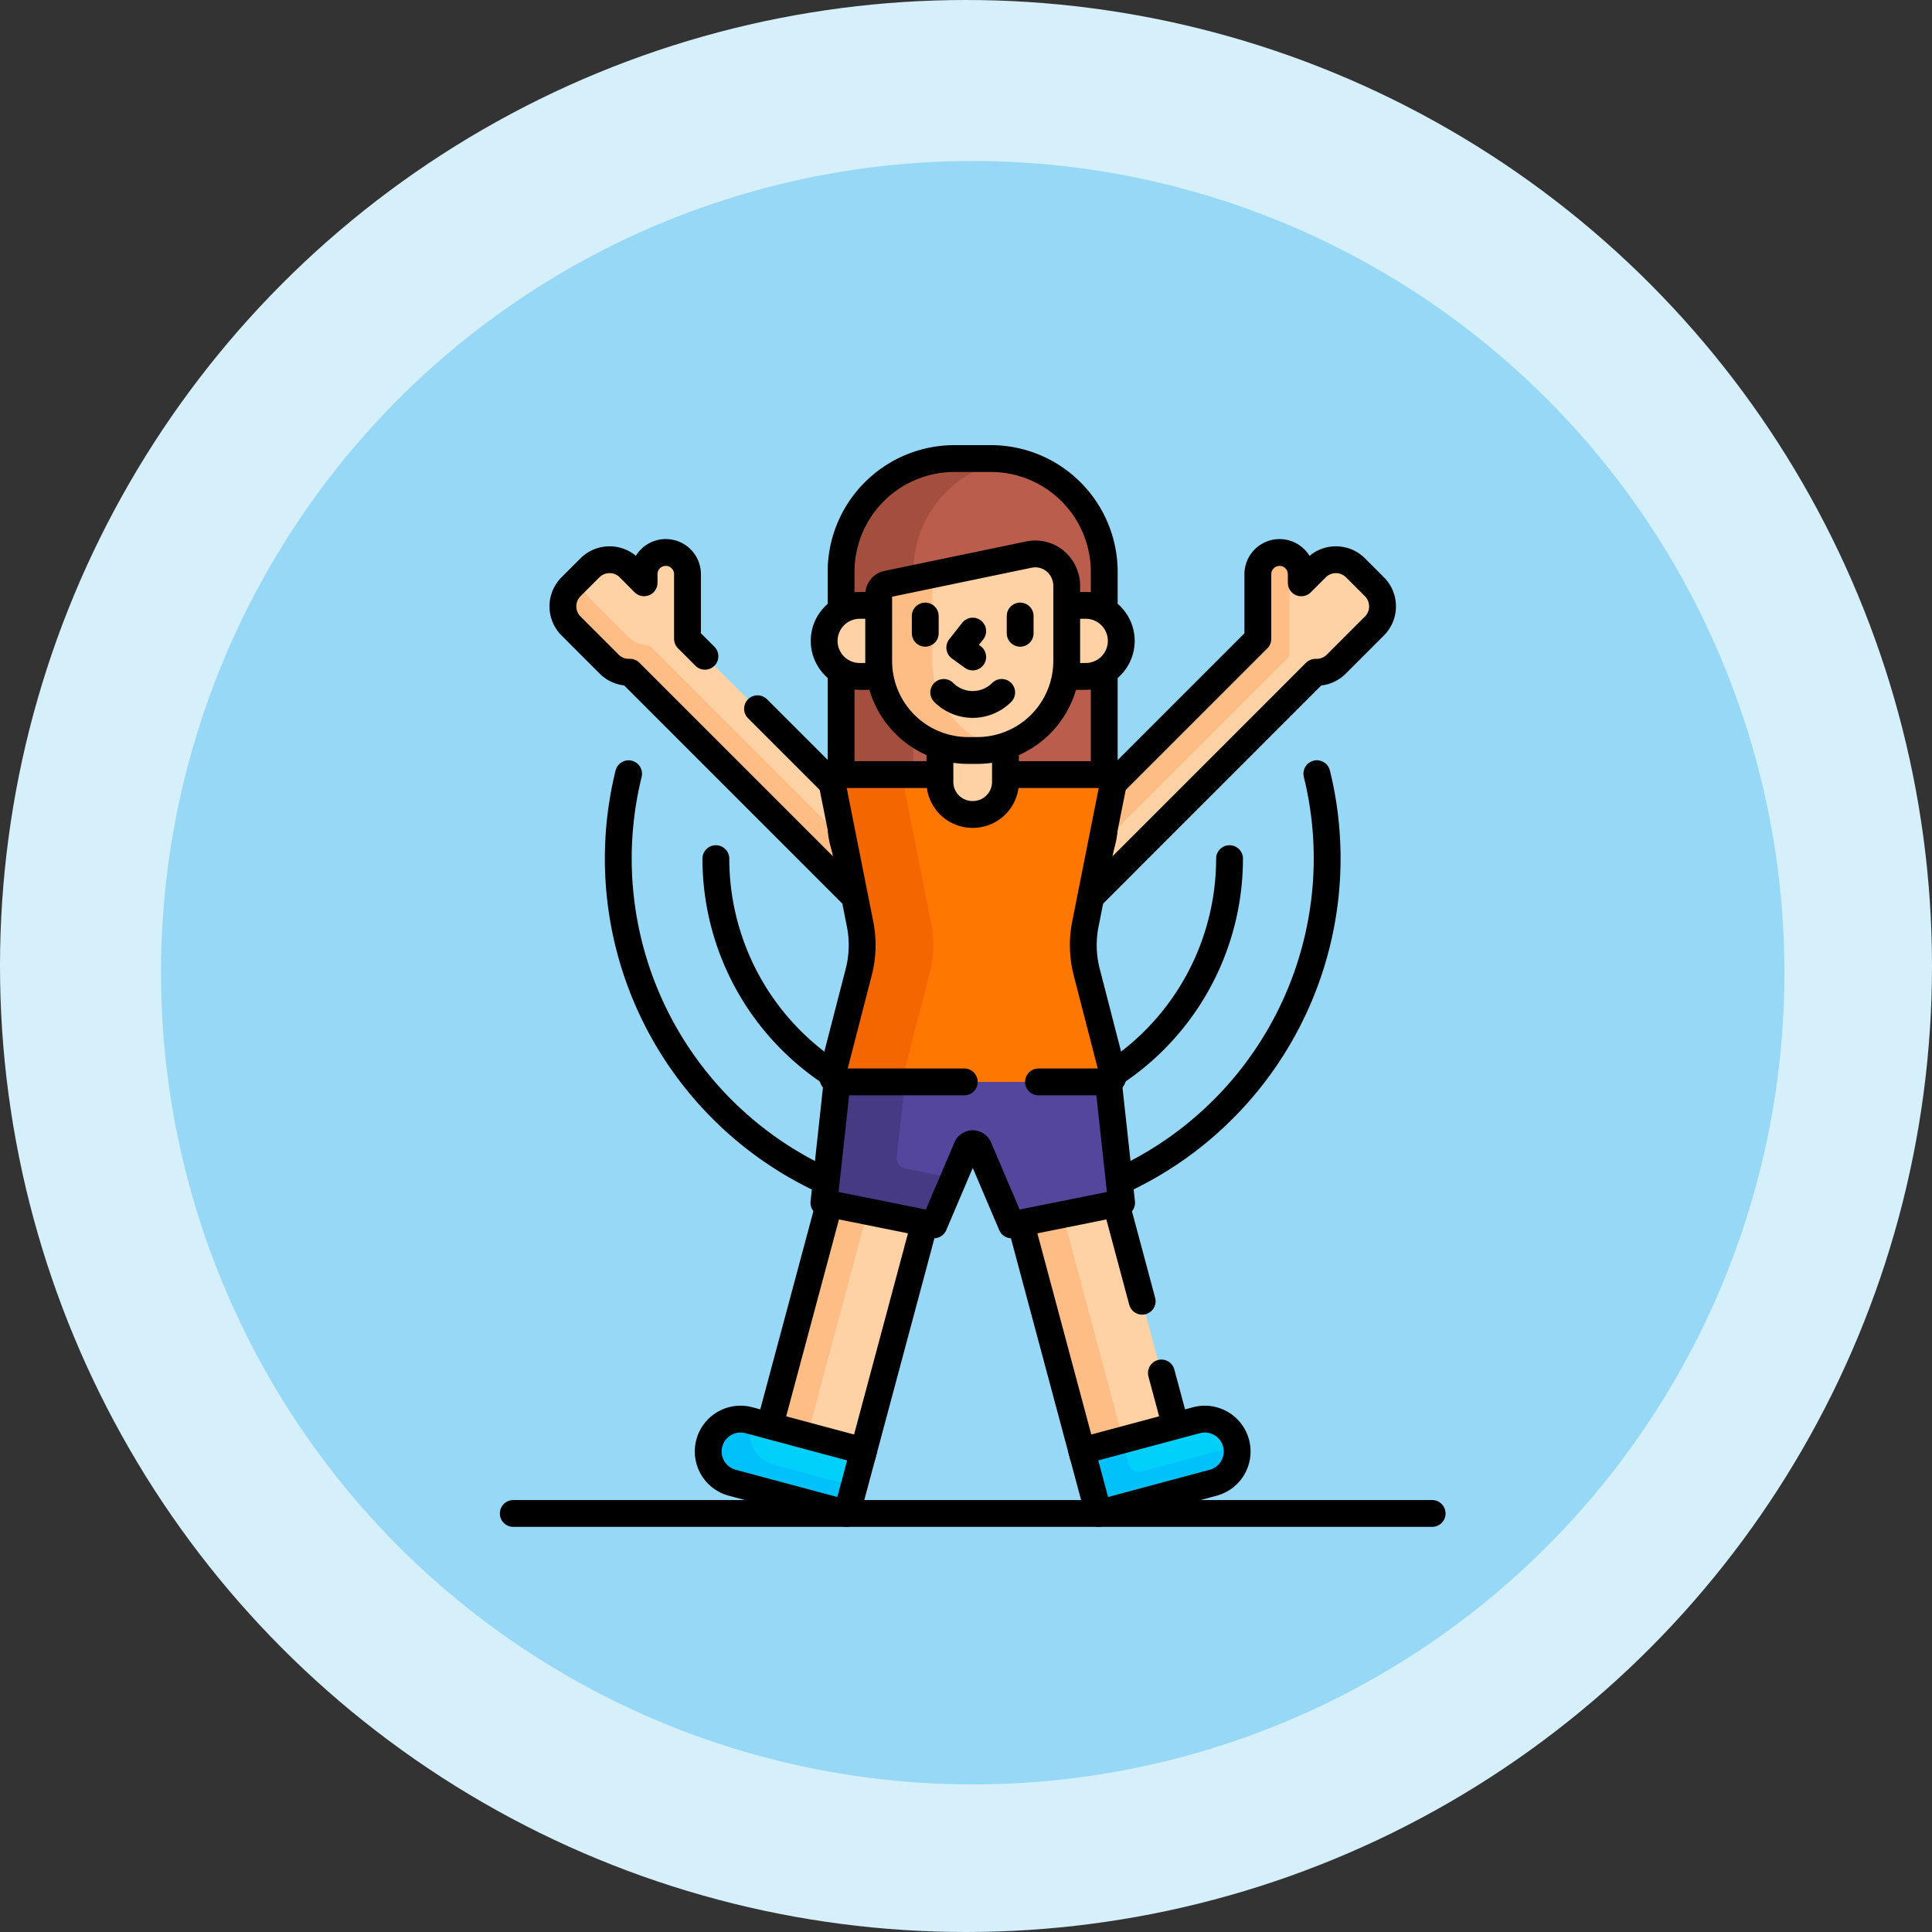 <svg xmlns="http://www.w3.org/2000/svg" xmlns:xlink="http://www.w3.org/1999/xlink" width="144" height="144" viewBox="0 0 144 144">
  <rect x="0" y="0" width="144" height="144" fill="#333333" stroke="none"/>
  <defs>
    <clipPath id="clip-path">
      <path id="path8688" d="M0-682.665H81v81H0Z" transform="translate(0 682.665)"/>
    </clipPath>
  </defs>
  <g id="Grupo_1112877" data-name="Grupo 1112877" transform="translate(-308.051 -5810)">
    <circle id="Elipse_14854" data-name="Elipse 14854" cx="72" cy="72" r="72" transform="translate(308.051 5810)" fill="#d5effb"/>
    <circle id="Elipse_14855" data-name="Elipse 14855" cx="60.5" cy="60.5" r="60.5" transform="translate(320.051 5822)" fill="#97d8f6"/>
    <g id="g8682" transform="translate(340.051 6525.656)">
      <g id="g8684" transform="translate(0 -682.665)">
        <g id="g8686" transform="translate(0 0)" clip-path="url(#clip-path)">
          <g id="g8692" transform="translate(47.935 24.679)">
            <path id="path8694" d="M0-235.342A26.468,26.468,0,0,0,18.984-260.7a26.382,26.382,0,0,0-.768-6.328" transform="translate(0 267.025)" fill="none" stroke="#000" stroke-linecap="round" stroke-linejoin="round" stroke-miterlimit="10" stroke-width="2"/>
          </g>
          <g id="g8696" transform="translate(14.08 24.679)">
            <path id="path8698" d="M-5.7,0A26.428,26.428,0,0,0,11.721,31.437" transform="translate(6.472)" fill="none" stroke="#000" stroke-linecap="round" stroke-linejoin="round" stroke-miterlimit="10" stroke-width="2"/>
          </g>
          <g id="g8700" transform="translate(21.357 31.007)">
            <path id="path8702" d="M-284.381,0a19.142,19.142,0,0,1-19.142,19.142A19.142,19.142,0,0,1-322.666,0" transform="translate(322.666)" fill="none" stroke="#000" stroke-linecap="round" stroke-linejoin="round" stroke-miterlimit="10" stroke-width="2"/>
          </g>
          <g id="g8704" transform="translate(41.394 46.261)">
            <path id="path8706" d="M-54.4-216.928l-7.323-27.331,6.988-1.872,7.323,27.331Z" transform="translate(61.723 246.131)" fill="#fed2a4"/>
          </g>
          <g id="g8708" transform="translate(41.394 46.261)">
            <path id="path8710" d="M-26.259-20.471l3.911-1.048-.458-1.708-6.988,1.872,7.323,27.331,3.077-.825Z" transform="translate(29.795 23.227)" fill="#ffbd86"/>
          </g>
          <g id="g8712" transform="translate(41.394 46.261)">
            <path id="path8714" d="M-87.2-131.7l-4.751-17.731-6.988,1.872,7.323,27.331,6.988-1.872-1.14-4.252" transform="translate(98.937 149.434)" fill="none" stroke="#000" stroke-linecap="round" stroke-linejoin="round" stroke-miterlimit="10" stroke-width="2"/>
          </g>
          <g id="g8716" transform="translate(48.634 72.782)">
            <path id="path8718" d="M-9.273-52.22l-1.248-4.659,8.541-2.289A2.411,2.411,0,0,1,.973-57.462,2.412,2.412,0,0,1-.732-54.508Z" transform="translate(10.521 59.25)" fill="#01d0fb"/>
          </g>
          <g id="g8720" transform="translate(48.634 74.349)">
            <path id="path8722" d="M-25.847-13.17l-.475-1.773-3,.805,1.248,4.659,8.541-2.289a2.411,2.411,0,0,0,1.75-2.743l-7.091,1.9a.791.791,0,0,1-.969-.559" transform="translate(29.327 14.943)" fill="#01c1fa"/>
          </g>
          <g id="g8724" transform="translate(48.634 72.782)">
            <path id="path8726" d="M-9.273-52.22l-1.248-4.659,8.541-2.289A2.411,2.411,0,0,1,.973-57.462,2.412,2.412,0,0,1-.732-54.508Z" transform="translate(10.521 59.25)" fill="none" stroke="#000" stroke-linecap="round" stroke-linejoin="round" stroke-miterlimit="10" stroke-width="2"/>
          </g>
          <g id="g8728" transform="translate(25.293 46.261)">
            <path id="path8730" d="M-51.908-216.928l7.323-27.331-6.988-1.872L-58.9-218.8Z" transform="translate(58.896 246.131)" fill="#fed2a4"/>
          </g>
          <g id="g8732" transform="translate(25.293 46.261)">
            <path id="path8734" d="M-73.971-10.087l4.19,1.123.163-.608-6.988-1.872-7.323,27.331,2.8.75Z" transform="translate(83.929 11.445)" fill="#ffbd86"/>
          </g>
          <g id="g8736" transform="translate(25.293 46.261)">
            <path id="path8738" d="M-51.908-216.928l7.323-27.331-6.988-1.872L-58.9-218.8Z" transform="translate(58.896 246.131)" fill="none" stroke="#000" stroke-linecap="round" stroke-linejoin="round" stroke-miterlimit="10" stroke-width="2"/>
          </g>
          <g id="g8740" transform="translate(29.406 45.72)">
            <path id="path8742" d="M-155.949,0h-19.8l-1.192,10.932,8.2,1.65,2.45-5.753a.482.482,0,0,1,.888,0l2.45,5.753,8.2-1.65Z" transform="translate(176.944)" fill="#53469c"/>
          </g>
          <g id="g8744" transform="translate(29.406 45.72)">
            <path id="path8746" d="M-40.4-55.894l.82-7.525h-5.067l-1.192,10.932,8.2,1.65,1.478-3.47-3.609-.726a.791.791,0,0,1-.63-.861" transform="translate(45.833 63.419)" fill="#463a84"/>
          </g>
          <g id="g8748" transform="translate(29.406 45.72)">
            <path id="path8750" d="M-155.949,0h-19.8l-1.192,10.932,8.2,1.65,2.45-5.753a.482.482,0,0,1,.888,0l2.45,5.753,8.2-1.65Z" transform="translate(176.944)" fill="none" stroke="#000" stroke-linecap="round" stroke-linejoin="round" stroke-miterlimit="10" stroke-width="2"/>
          </g>
          <g id="g8752" transform="translate(20.787 72.782)">
            <path id="path8754" d="M-76.725-52.22l1.248-4.659-8.541-2.289a2.411,2.411,0,0,0-2.954,1.705,2.412,2.412,0,0,0,1.705,2.954Z" transform="translate(87.054 59.25)" fill="#01d0fb"/>
          </g>
          <g id="g8756" transform="translate(20.787 72.783)">
            <path id="path8758" d="M-36.315-25.232a2.411,2.411,0,0,1-1.705-2.954,2.4,2.4,0,0,1,.1-.294l-.249-.067a2.411,2.411,0,0,0-2.954,1.705,2.412,2.412,0,0,0,1.705,2.954l8.541,2.289.544-2.03Z" transform="translate(41.204 28.629)" fill="#01c1fa"/>
          </g>
          <g id="g8760" transform="translate(20.787 72.782)">
            <path id="path8762" d="M-76.725-52.22l1.248-4.659-8.541-2.289a2.411,2.411,0,0,0-2.954,1.705,2.412,2.412,0,0,0,1.705,2.954Z" transform="translate(87.054 59.25)" fill="none" stroke="#000" stroke-linecap="round" stroke-linejoin="round" stroke-miterlimit="10" stroke-width="2"/>
          </g>
          <g id="g8764" transform="translate(9.953 8.19)">
            <path id="path8766" d="M-57.01,0a1.618,1.618,0,0,0-1.618,1.618V2.26l-1.116-1.116a2.071,2.071,0,0,0-2.928,0L-64.079,2.55a2.071,2.071,0,0,0,0,2.928l2.846,2.846a2.062,2.062,0,0,0,1.544.6L-42.3,26.312l3.394-3.394L-55.393,6.436V1.618A1.618,1.618,0,0,0-57.01,0" transform="translate(64.686)" fill="#fed2a4"/>
          </g>
          <g id="g8768" transform="translate(9.953 9.871)">
            <path id="path8770" d="M-177.013-167.951-194.4-185.336a2.062,2.062,0,0,1-1.544-.6l-2.846-2.846a2.066,2.066,0,0,1-.58-1.777l-.869.869a2.071,2.071,0,0,0,0,2.928l2.846,2.846a2.062,2.062,0,0,0,1.543.6l17.385,17.385,3.394-3.394-.286-.285Z" transform="translate(200.844 190.561)" fill="#ffbd86"/>
          </g>
          <g id="g8772" transform="translate(9.953 8.19)">
            <path id="path8774" d="M-78.656-57.44l-1.3-1.3v-4.818a1.618,1.618,0,0,0-1.618-1.618,1.618,1.618,0,0,0-1.618,1.618v.642L-84.3-64.029a2.07,2.07,0,0,0-2.928,0l-1.407,1.406a2.071,2.071,0,0,0,0,2.928l2.846,2.846a2.062,2.062,0,0,0,1.544.6l17.385,17.385,3.394-3.394-11.27-11.27" transform="translate(89.245 65.173)" fill="none" stroke="#000" stroke-linecap="round" stroke-linejoin="round" stroke-miterlimit="10" stroke-width="2"/>
          </g>
          <g id="g8776" transform="translate(45.271 8.19)">
            <path id="path8778" d="M-134.444,0a1.618,1.618,0,0,1,1.618,1.618V2.26l1.116-1.116a2.071,2.071,0,0,1,2.928,0l1.407,1.407a2.071,2.071,0,0,1,0,2.928l-2.846,2.846a2.062,2.062,0,0,1-1.544.6L-149.15,26.312l-3.394-3.394,16.482-16.482V1.618A1.618,1.618,0,0,1-134.444,0" transform="translate(152.544)" fill="#fed2a4"/>
          </g>
          <g id="g8780" transform="translate(45.271 8.19)">
            <path id="path8782" d="M-17.437-179.909-.955-196.391v-4.818a1.616,1.616,0,0,1,.881-1.439,1.617,1.617,0,0,0-1.611-1.481A1.618,1.618,0,0,0-3.3-202.511v4.818l-16.482,16.482,3.394,3.394.523-.523Z" transform="translate(19.784 204.129)" fill="#ffbd86"/>
          </g>
          <g id="g8784" transform="translate(45.271 8.19)">
            <path id="path8786" d="M-134.444,0a1.618,1.618,0,0,1,1.618,1.618V2.26l1.116-1.116a2.071,2.071,0,0,1,2.928,0l1.407,1.407a2.071,2.071,0,0,1,0,2.928l-2.846,2.846a2.062,2.062,0,0,1-1.544.6L-149.15,26.312l-3.394-3.394,16.482-16.482V1.618A1.618,1.618,0,0,1-134.444,0Z" transform="translate(152.544)" fill="none" stroke="#000" stroke-linecap="round" stroke-linejoin="round" stroke-miterlimit="10" stroke-width="2"/>
          </g>
          <g id="g8788" transform="translate(30.693 1.187)">
            <path id="path8790" d="M-109.231-239.477h-9.8a4.909,4.909,0,0,1-4.909-4.909v-18.879a8.452,8.452,0,0,1,8.452-8.452h2.711a8.452,8.452,0,0,1,8.452,8.452v18.879a4.909,4.909,0,0,1-4.909,4.909" transform="translate(123.936 271.717)" fill="#bb5d4c"/>
          </g>
          <g id="g8792" transform="translate(30.693 1.186)">
            <path id="path8794" d="M-39.943-203.015v-18.879a8.453,8.453,0,0,1,7.118-8.346,8.512,8.512,0,0,0-1.333-.106h-2.711a8.451,8.451,0,0,0-8.451,8.452v18.879a4.909,4.909,0,0,0,4.909,4.909h5.377a4.909,4.909,0,0,1-4.909-4.909" transform="translate(45.32 230.346)" fill="#a44f3e"/>
          </g>
          <g id="g8796" transform="translate(30.693 1.187)">
            <path id="path8798" d="M-109.231-239.477h-9.8a4.909,4.909,0,0,1-4.909-4.909v-18.879a8.452,8.452,0,0,1,8.452-8.452h2.711a8.452,8.452,0,0,1,8.452,8.452v18.879A4.909,4.909,0,0,1-109.231-239.477Z" transform="translate(123.936 271.717)" fill="none" stroke="#000" stroke-linecap="round" stroke-linejoin="round" stroke-miterlimit="10" stroke-width="2"/>
          </g>
          <g id="g8800" transform="translate(29.994 24.739)">
            <path id="path8802" d="M-152.229-170.174h-19.976a.482.482,0,0,1-.467-.6l1.958-7.588a8.039,8.039,0,0,0,.1-3.576l-2.1-10.566a.482.482,0,0,1,.473-.576h20.046a.482.482,0,0,1,.473.576l-2.1,10.566a8.038,8.038,0,0,0,.1,3.576l1.958,7.588a.482.482,0,0,1-.467.6" transform="translate(172.723 193.084)" fill="#fe7701"/>
          </g>
          <g id="g8804" transform="translate(29.994 24.739)">
            <path id="path8806" d="M-39.852-165.7l1.958-7.588a8.039,8.039,0,0,0,.1-3.576l-2.1-10.566A.482.482,0,0,1-39.42-188h-5.314a.482.482,0,0,0-.473.576l2.1,10.566a8.039,8.039,0,0,1-.1,3.576l-1.958,7.588a.482.482,0,0,0,.467.6h5.314a.482.482,0,0,1-.467-.6" transform="translate(45.217 188.002)" fill="#f46700"/>
          </g>
          <g id="g8808" transform="translate(29.994 24.739)">
            <path id="path8810" d="M-114.466-170.173h5.084a.482.482,0,0,0,.467-.6l-1.958-7.588a8.04,8.04,0,0,1-.1-3.576l2.1-10.566a.482.482,0,0,0-.473-.576h-20.046a.482.482,0,0,0-.473.576l2.1,10.566a8.039,8.039,0,0,1-.1,3.576l-1.958,7.588a.482.482,0,0,0,.467.6H-120" transform="translate(129.876 193.082)" fill="none" stroke="#000" stroke-linecap="round" stroke-linejoin="round" stroke-miterlimit="10" stroke-width="2"/>
          </g>
          <g id="g8812" transform="translate(38.057 22.744)">
            <path id="path8814" d="M-31.879-.27h-3.7a5.029,5.029,0,0,1-.593-.036V2.236a2.427,2.427,0,0,0,2.427,2.427h.031a2.427,2.427,0,0,0,2.427-2.427V-.307a5.025,5.025,0,0,1-.593.036" transform="translate(36.171 0.307)" fill="#fed2a4"/>
          </g>
          <g id="g8816" transform="translate(38.057 22.744)">
            <path id="path8818" d="M-31.879-.27h-3.7a5.029,5.029,0,0,1-.593-.036V2.236a2.427,2.427,0,0,0,2.427,2.427h.031a2.427,2.427,0,0,0,2.427-2.427V-.307A5.025,5.025,0,0,1-31.879-.27Z" transform="translate(36.171 0.307)" fill="none" stroke="#000" stroke-linecap="round" stroke-linejoin="round" stroke-miterlimit="10" stroke-width="2"/>
          </g>
          <g id="g8820" transform="translate(29.428 12.129)">
            <path id="path8822" d="M-144.819-39.335h-16.849a2.648,2.648,0,0,1-2.647-2.648,2.648,2.648,0,0,1,2.647-2.648h16.849a2.648,2.648,0,0,1,2.647,2.648,2.648,2.648,0,0,1-2.647,2.648" transform="translate(164.316 44.631)" fill="#fed2a4"/>
          </g>
          <g id="g8824" transform="translate(29.428 12.129)">
            <path id="path8826" d="M-144.819-39.335h-16.849a2.648,2.648,0,0,1-2.647-2.648,2.648,2.648,0,0,1,2.647-2.648h16.849a2.648,2.648,0,0,1,2.647,2.648A2.648,2.648,0,0,1-144.819-39.335Z" transform="translate(164.316 44.631)" fill="none" stroke="#000" stroke-linecap="round" stroke-linejoin="round" stroke-miterlimit="10" stroke-width="2"/>
          </g>
          <g id="g8828" transform="translate(33.493 8.297)">
            <path id="path8830" d="M-82.977-.395-93.508,1.794a.8.8,0,0,0-.64.787V7.527A6.669,6.669,0,0,0-87.479,14.2h.676a6.669,6.669,0,0,0,6.669-6.669v-5.6a2.41,2.41,0,0,0-1.066-2,2.33,2.33,0,0,0-1.776-.32" transform="translate(94.148 0.448)" fill="#fed2a4"/>
          </g>
          <g id="g8832" transform="translate(33.493 9.84)">
            <path id="path8834" d="M-29.717-47.774v-6.432l-3.36.7a.8.8,0,0,0-.64.787v4.946A6.669,6.669,0,0,0-27.049-41.1h.676a6.683,6.683,0,0,0,1.663-.209,6.671,6.671,0,0,1-5.006-6.46" transform="translate(33.717 54.205)" fill="#ffbd86"/>
          </g>
          <g id="g8836" transform="translate(33.493 8.297)">
            <path id="path8838" d="M-82.977-.395-93.508,1.794a.8.8,0,0,0-.64.787V7.527A6.669,6.669,0,0,0-87.479,14.2h.676a6.669,6.669,0,0,0,6.669-6.669v-5.6a2.41,2.41,0,0,0-1.066-2A2.33,2.33,0,0,0-82.977-.395Z" transform="translate(94.148 0.448)" fill="none" stroke="#000" stroke-linecap="round" stroke-linejoin="round" stroke-miterlimit="10" stroke-width="2"/>
          </g>
          <g id="g8840" transform="translate(36.963 12.923)">
            <path id="path8842" d="M0,0V1.286" fill="none" stroke="#000" stroke-linecap="round" stroke-linejoin="round" stroke-miterlimit="10" stroke-width="2"/>
          </g>
          <g id="g8844" transform="translate(44.037 12.923)">
            <path id="path8846" d="M0,0V1.286" fill="none" stroke="#000" stroke-linecap="round" stroke-linejoin="round" stroke-miterlimit="10" stroke-width="2"/>
          </g>
          <g id="g8848" transform="translate(39.535 14.048)">
            <path id="path8850" d="M-7.166,0l-.965,1.228.965.7" transform="translate(8.131)" fill="none" stroke="#000" stroke-linecap="round" stroke-linejoin="round" stroke-miterlimit="10" stroke-width="2"/>
          </g>
          <g id="g8852" transform="translate(38.34 18.619)">
            <path id="path8854" d="M0,0A3.053,3.053,0,0,0,4.32,0" fill="none" stroke="#000" stroke-linecap="round" stroke-linejoin="round" stroke-miterlimit="10" stroke-width="2"/>
          </g>
          <g id="g8856" transform="translate(6.256 79.813)">
            <path id="path8858" d="M0,0H68.488" fill="none" stroke="#000" stroke-linecap="round" stroke-linejoin="round" stroke-miterlimit="10" stroke-width="2"/>
          </g>
        </g>
      </g>
    </g>
  </g>
</svg>
